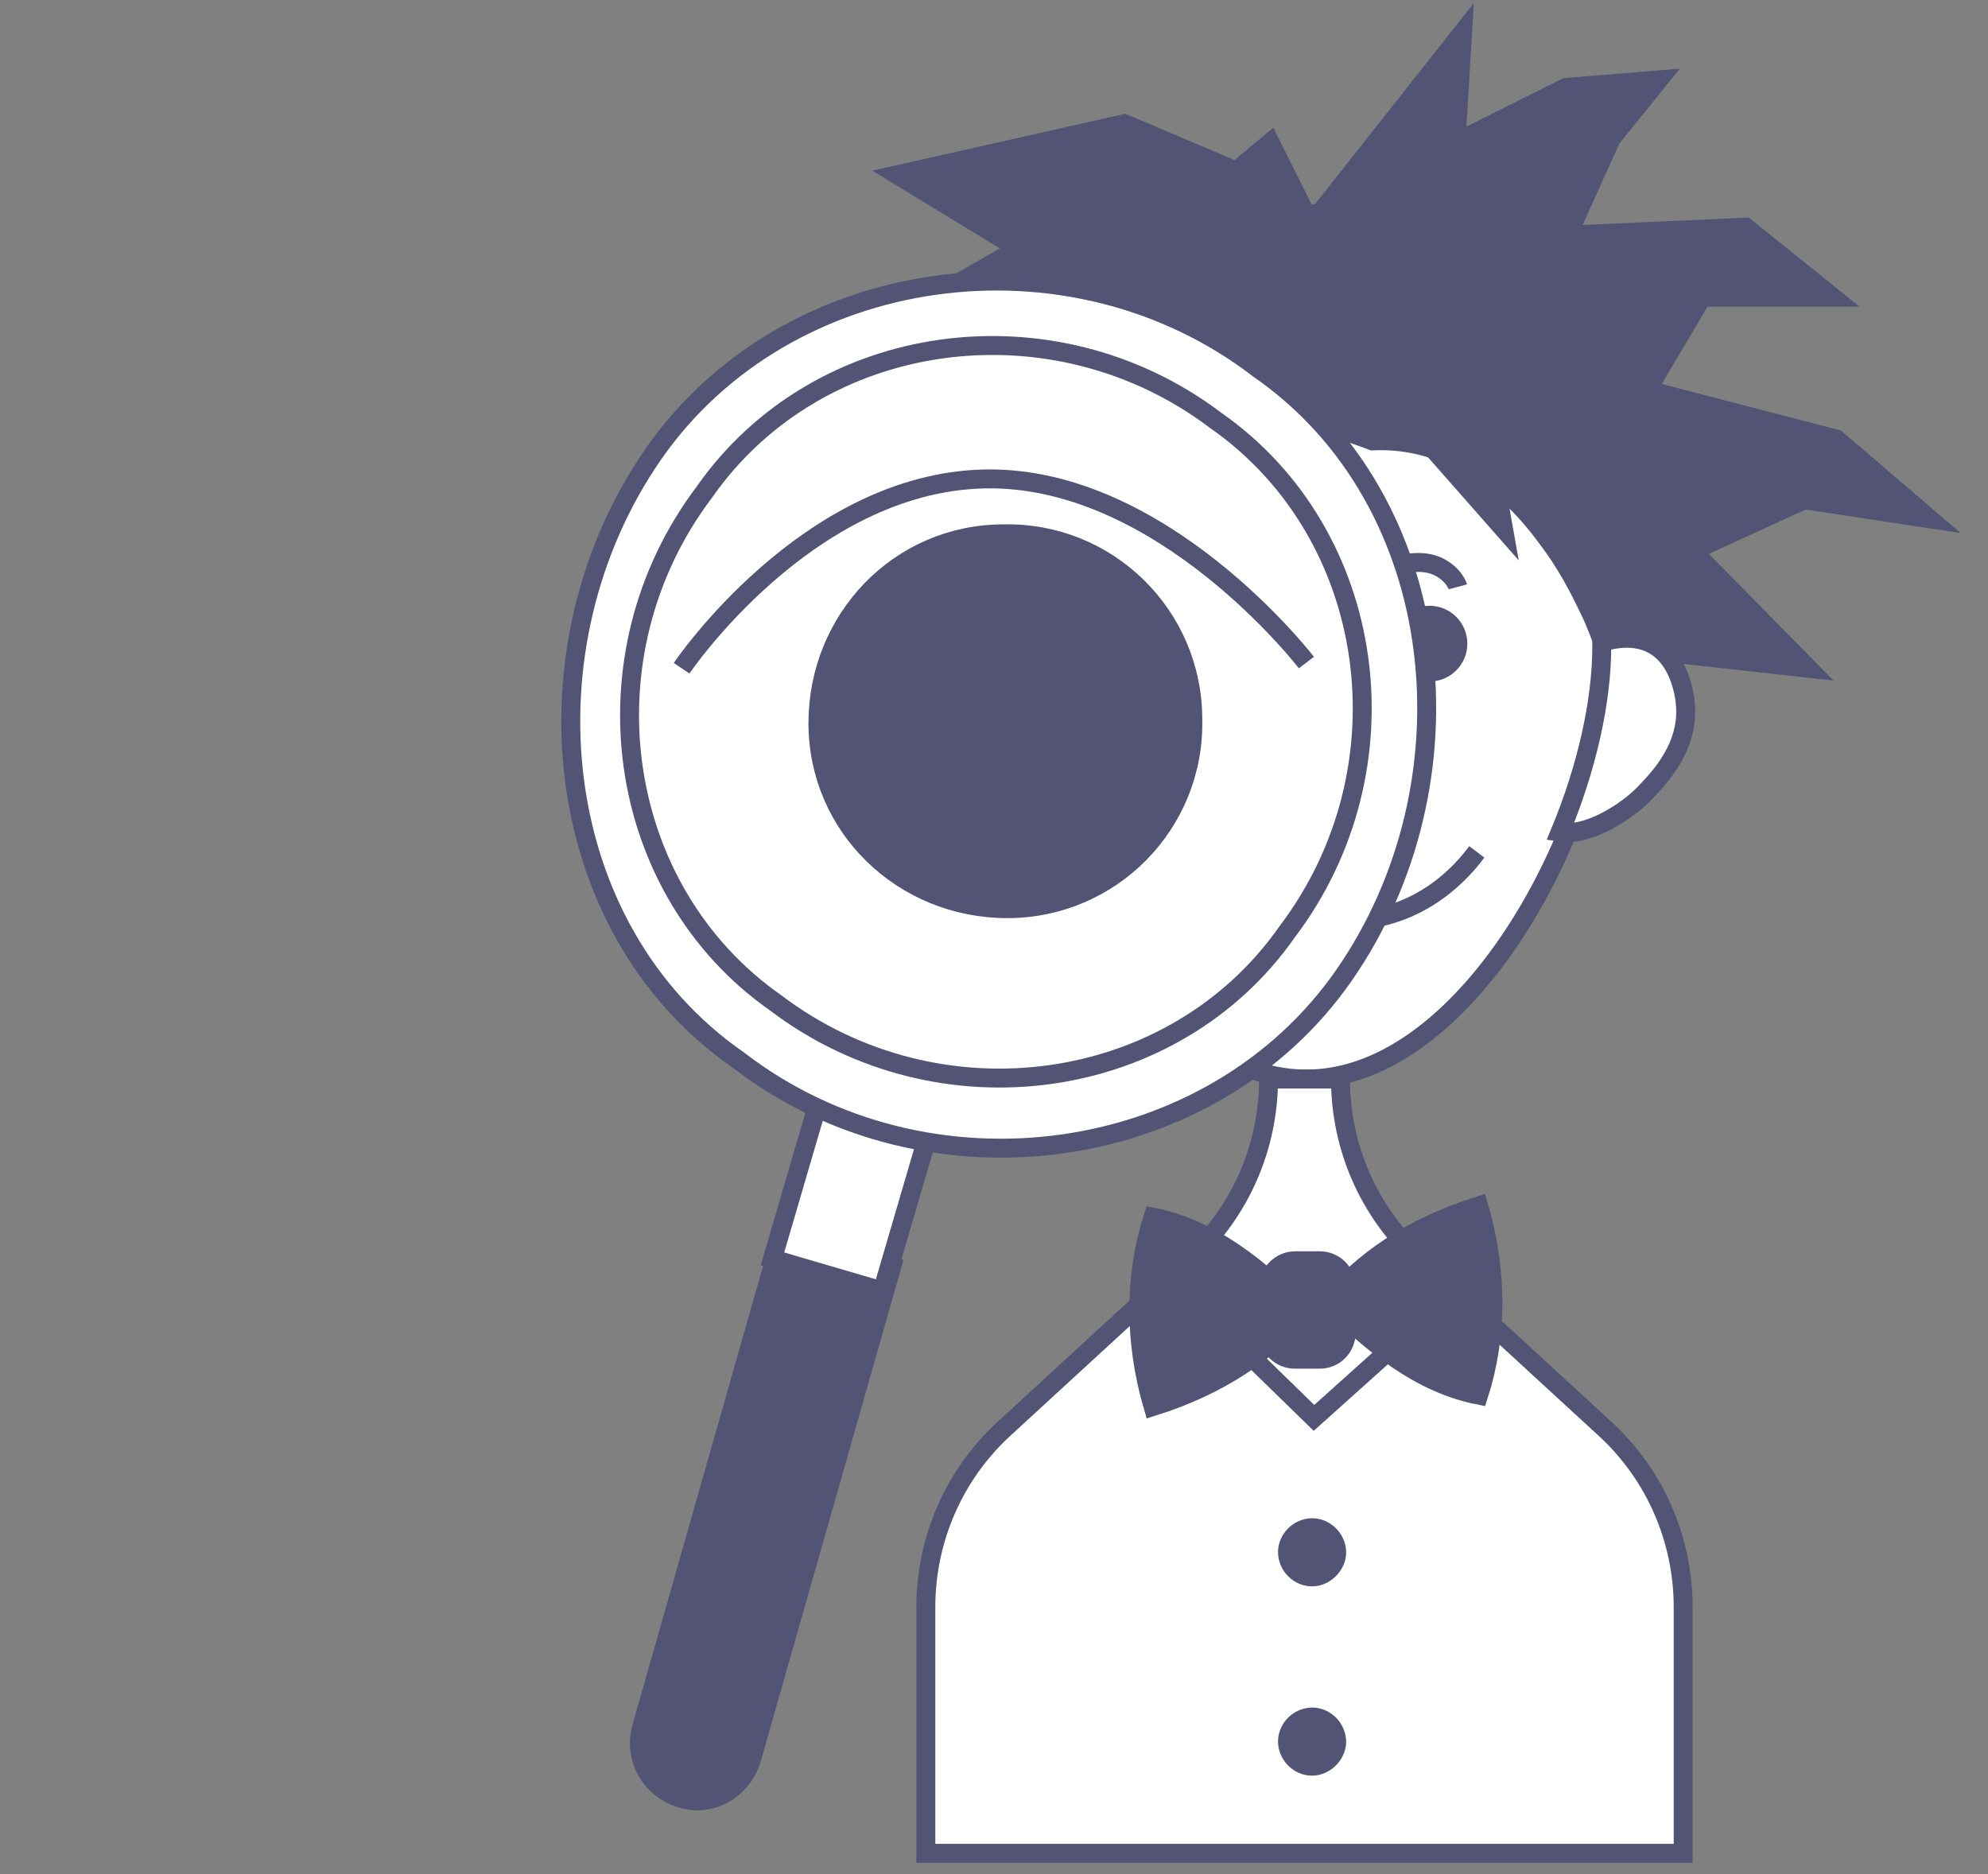 <svg width="105" height="99" fill="none" version="1.1" viewBox="0 0 105 99" xmlns="http://www.w3.org/2000/svg">
 <rect x="0" y="0" width="105" height="99" fill="#808080" stroke="none"/>
 <path d="m53 34c0 8.7 7.1 23 16 23 8.7 0 16-14 16-23 0-8.7-7.1-16-16-16-8.8 0.056-16 7.1-16 16z" fill="#fff" stroke="#525375" stroke-miterlimit="10"/>
 <path d="m69 11 0.35 0.72 7.9-10-0.35 5.8 5.8-2.9 4.9-0.4-2.5 3.1-2.3 5.1 9.4-0.42 4.6 3.7h-6.9l-2.9 4.9 10 2.6 4.9 4.2-6.6-1-5.9 2.7 6.1 6.2-7.2-0.8-3.8-0.99c-0.024-0.064-0.053-0.14-0.086-0.22-0.12-0.3-0.29-0.73-0.53-1.2-0.47-1-1.2-2.4-2.2-3.7-1.9-2.6-5-5.3-9.2-5.1-0.005-0.002-0.01-0.004-0.015-0.006-0.079-0.03-0.19-0.073-0.34-0.13-0.29-0.11-0.72-0.25-1.2-0.41-1-0.32-2.5-0.69-4.1-0.92-3.2-0.45-7.2-0.34-9.9 2.2-2.4 2.3-4.9 3.1-6.8 3.3-0.93 0.12-1.7 0.11-2.3 0.063-0.12-0.01-0.24-0.023-0.34-0.035l1.9-7.8-7.6 0.48 12-6.9-6.4-3.9 12-2.7 5.9 2.5 1.8-1.5 1.9 3.8z" fill="#525375" stroke="#525375"/>
 <path d="m67 57c0 3.6-1.5 7-4.1 9.4l-9.9 9.1c-2.6 2.4-4.1 5.8-4.1 9.4v13h40v-13c0-3.6-1.5-7-4.1-9.4l-9.9-9.1c-2.6-2.4-4.1-5.8-4.1-9.4h-3.7z" fill="#fff" stroke="#525375" stroke-miterlimit="10"/>
 <path d="m89 37c-0.056-0.34-0.28-2.1-1.6-2.9-0.85-0.51-1.9-0.45-2.8-0.17v0.23c0 2.9-0.79 6.4-2.2 9.8 1.5 0.23 3.6-1.1 4.6-2.2 0.51-0.56 2.3-2.3 2-4.7z" fill="#fff" stroke="#525375" stroke-miterlimit="10"/>
 <path d="m77 34c0 0.84-0.68 1.5-1.5 1.5-0.84 0-1.5-0.68-1.5-1.5s0.68-1.5 1.5-1.5c0.84 0 1.5 0.68 1.5 1.5z" fill="#525375" stroke="#525375"/>
 <path d="m77 31s-0.18-0.67-1.1-1.1c-0.95-0.4-2-0.059-2.3 0.088" fill="#fff"/>
 <path d="m77 31s-0.18-0.67-1.1-1.1c-0.95-0.4-2-0.059-2.3 0.088" stroke="#525375" stroke-miterlimit="10"/>
 <path d="m75 66-5.5 4.8-5.8-5.4-2.4 1.6 8.1 7.9 7.8-7-2.2-2z" fill="#fff" stroke="#525375" stroke-miterlimit="10"/>
 <path d="m78 45c-0.34 0.45-2.4 3.3-6.2 3.6-3.1 0.28-6.1-1.2-7.9-3.9" stroke="#525375" stroke-miterlimit="10"/>
 <path d="m36 95c-1.6-0.45-2.6-2.1-2.1-3.8l7.4-26 5.8 1.7-7.4 26c-0.47 1.6-2.1 2.6-3.7 2.1z" fill="#525375" stroke="#525375" stroke-miterlimit="10"/>
 <path d="m49 60-5.8-1.7-2.4 8.2 5.8 1.7 2.4-8.2z" fill="#fff" stroke="#525375" stroke-miterlimit="10"/>
 <path d="m39 56c10 7.7 25 5.6 32-4.5s5.6-25-4.5-32c-10-7.7-25-5.6-32 4.5s-5.6 25 4.5 32z" fill="#fff" stroke="#525375" stroke-miterlimit="10"/>
 <path d="m41 53c8.6 6.5 21 4.8 27-3.8 6.5-8.6 4.8-21-3.8-27-8.6-6.5-21-4.8-27 3.8-6.5 8.6-4.8 21 3.8 27z" fill="#fff" stroke="#525375" stroke-miterlimit="10"/>
 <path d="m69 35s-7.6-9.9-17-9.7-16 10-16 10" stroke="#525375" stroke-miterlimit="10"/>
 <path d="m63 38c0.12 5.5-4.3 10-9.8 10s-10-4.3-10-9.8 4.3-10 9.8-10c5.5-0.12 10 4.3 10 9.8z" fill="#525375" stroke="#525375"/>
 <path d="m68 82c0.015 0.73 0.62 1.3 1.3 1.3s1.3-0.62 1.3-1.3c-0.015-0.73-0.62-1.3-1.3-1.3-0.73 0.015-1.3 0.62-1.3 1.3z" fill="#525375" stroke="#525375"/>
 <path d="m68 92c0.015 0.73 0.62 1.3 1.3 1.3s1.3-0.62 1.3-1.3c-0.015-0.73-0.62-1.3-1.3-1.3-0.73 0.015-1.3 0.62-1.3 1.3z" fill="#525375" stroke="#525375"/>
 <path d="m75 23 3.7 0.93 0.71 4-4.4-5z" fill="#525375" stroke="#525375"/>
 <path d="m70 69c1.9-2.4 4.6-4.2 8.1-5.3 1 3.4 1 6.9 0 10-3-0.59-5.6-2.6-8.1-5.2z" fill="#525375" stroke="#525375" stroke-miterlimit="10"/>
 <path d="m69 69c-1.9 2.4-4.6 4.2-8.1 5.3-1-3.4-1-6.9 0-10 3 0.59 5.6 2.6 8.1 5.2z" fill="#525375" stroke="#525375" stroke-miterlimit="10"/>
 <path d="m67 68v2.4c0 0.79 0.62 1.4 1.4 1.4h1.3c0.79 0 1.4-0.63 1.4-1.4v-2.4c0-0.79-0.62-1.4-1.4-1.4h-1.3c-0.75 0-1.4 0.63-1.4 1.4z" fill="#525375" stroke="#525375" stroke-miterlimit="10"/>
</svg>

